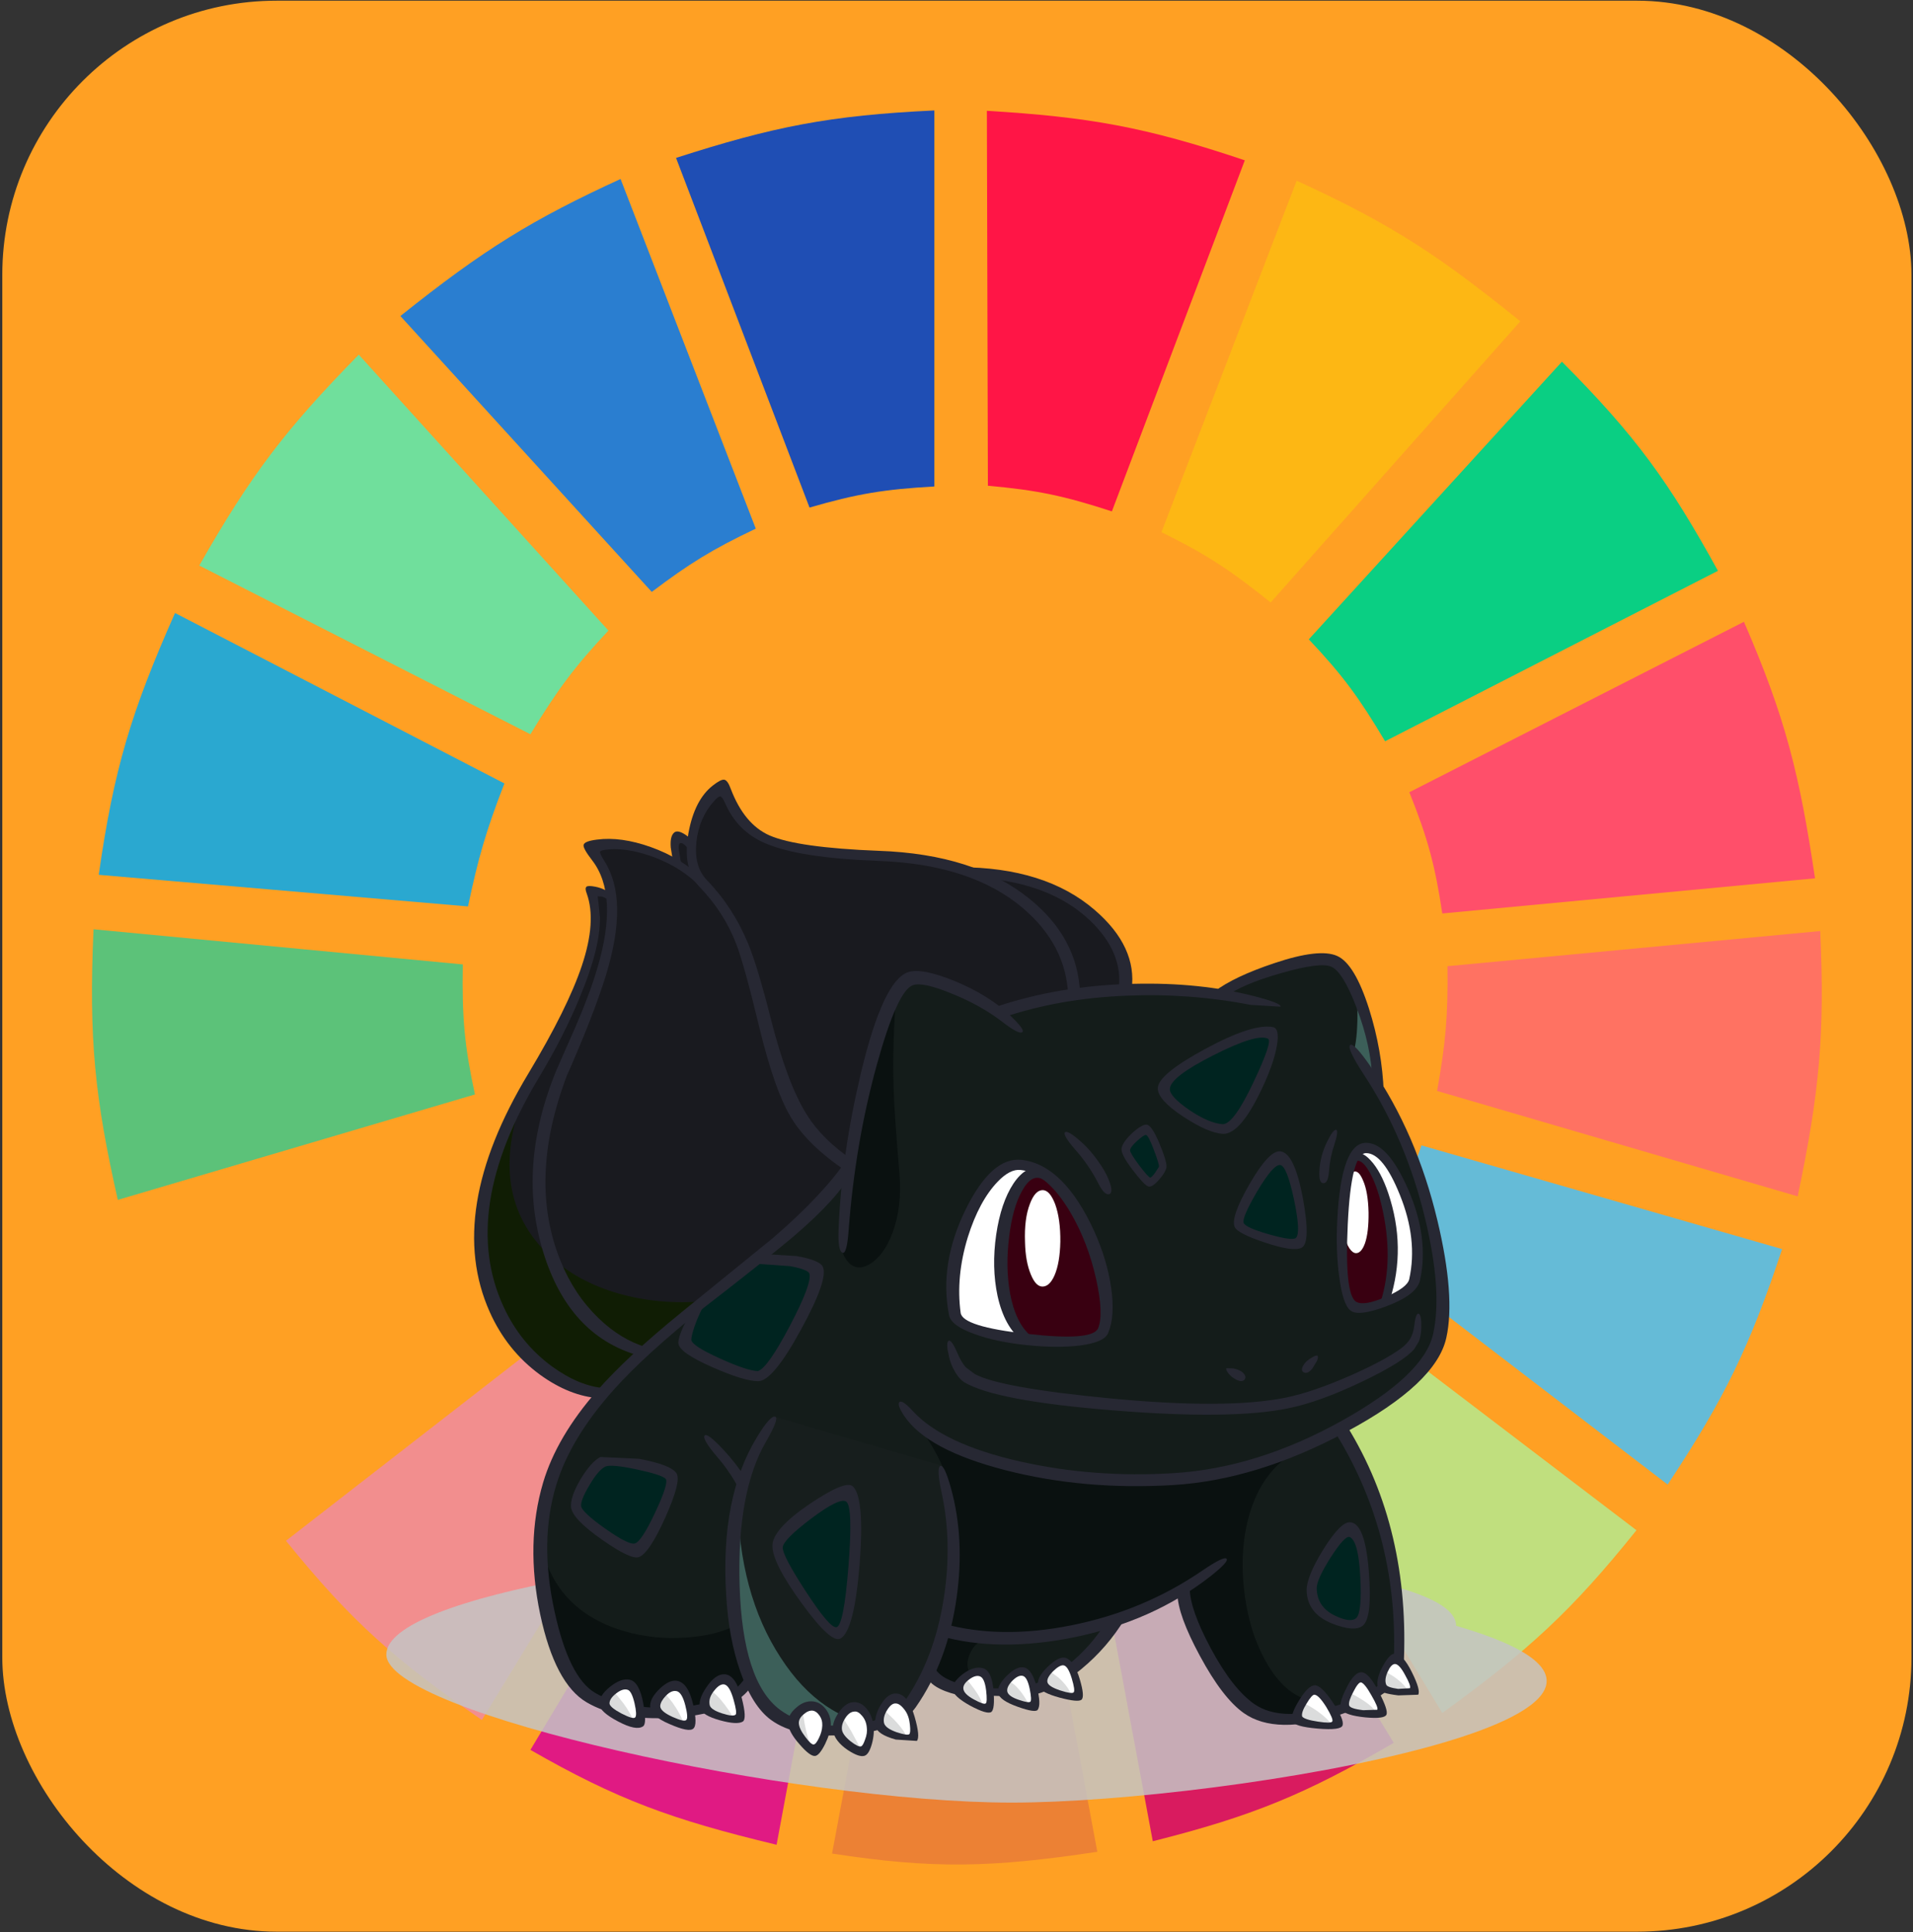 <svg width="687" height="694" viewBox="0 0 687 694" fill="none" xmlns="http://www.w3.org/2000/svg">
<rect x="0" y="0" width="687" height="694" fill="#333333" stroke="none"/>
<rect x="0.823" y="0.247" width="685.626" height="693.507" rx="98.51" fill="#FFA023"/>
<g clip-path="url(#clip0)">
<path d="M290.718 182.29L242.779 56.706C277.59 45.528 297.746 41.44 335.544 39.666V174.717C317.579 175.724 307.736 177.346 290.718 182.29Z" fill="#1F4EB4"/>
<path d="M354.775 174.454L354.407 39.797C390.858 42.004 411.119 45.506 447.036 57.578L399.301 183.664C382.173 178.08 372.41 176.019 354.775 174.454Z" fill="#FF1546"/>
<path d="M417.099 191.124L465.66 64.909C500.186 80.662 517.334 92.264 545.973 115.395L456.321 216.368C442.302 205.162 433.918 199.422 417.099 191.124Z" fill="#FDB714"/>
<path d="M470.021 229.62L560.918 129.91C587.583 156.651 599.488 173.293 616.95 205.008L497.415 266.223C488.183 250.727 482.31 242.617 470.021 229.62Z" fill="#0ACF83"/>
<path d="M506.131 284.524L626.289 223.31C641.178 257.701 646.262 278.038 651.814 315.447L517.96 328.068C515.335 310.608 512.743 301.082 506.131 284.524Z" fill="#FF4F6A"/>
<path d="M516.09 391.807C519.087 375.04 520.042 365.297 519.825 347L653.68 334.379C655.342 371.065 653.516 391.913 645.586 429.671L516.09 391.807Z" fill="#FF7262"/>
<path d="M491.809 451.128C500.586 436.712 504.718 428.043 510.486 411.37L639.983 448.604C628.396 483.627 619.404 502.144 598.892 533.168L491.809 451.128Z" fill="#65BBD7"/>
<path d="M587.687 549.576L479.981 467.536C468.147 481.031 461.036 487.907 447.606 499.09L517.958 615.208C549.113 592.629 564.559 578.392 587.687 549.576Z" fill="#C0DF7E"/>
<path d="M500.527 625.936L430.175 510.449C414.912 518.162 405.973 521.976 389.085 527.488L413.988 661.277C449.666 652.282 468.626 644.508 500.527 625.936Z" fill="#D91B5F"/>
<path d="M323.714 532.537C341.46 533.699 351.411 533.352 369.162 531.275L394.065 665.063C356.002 670.798 335.087 671.269 298.811 665.694L323.714 532.537Z" fill="#EC8134"/>
<path d="M190.481 628.461L260.21 512.343C276.019 520.611 285.609 524.13 303.791 528.751L278.888 662.539C241.244 653.497 221.659 646.348 190.481 628.461Z" fill="#E01A83"/>
<path d="M102.7 553.362L209.161 470.691C221.033 484.66 228.754 491.324 243.403 502.245L173.052 617.732C142.258 596.447 126.486 582.782 102.7 553.362Z" fill="#F28E8E"/>
<path d="M90.869 537.585C69.692 505.433 59.81 486.4 47.288 449.866L175.54 412.632C181.945 429.882 186.803 439.218 196.707 455.546L90.869 537.585Z" fill="#FFA023"/>
<path d="M42.307 430.934C34.068 394.411 31.836 373.226 33.591 333.748L166.2 346.37C165.861 365.92 166.905 376.083 170.558 393.069L42.307 430.934Z" fill="#5CC279"/>
<path d="M35.459 314.185L168.069 325.544C171.748 308.148 174.506 298.465 181.143 281.369L62.852 220.154C47.131 255.614 40.897 276.145 35.459 314.185Z" fill="#2AA8D0"/>
<path d="M71.569 203.115C90.105 170.481 102.733 153.974 128.847 127.386L218.498 226.465C206.367 239.431 200.248 247.603 190.482 263.698L71.569 203.115Z" fill="#70DF9C"/>
<path d="M234.063 212.581C247.513 202.444 255.606 197.369 271.418 189.863L222.857 64.278C191.257 78.793 173.907 89.418 143.789 113.502L234.063 212.581Z" fill="#2A7ED0"/>
<path d="M522.923 583.891C631.284 615.414 440.487 647.397 363.338 647.397C286.189 647.397 138.736 615.539 138.736 594.194C138.736 572.849 250.533 555.841 327.682 555.841C404.832 555.841 522.923 562.546 522.923 583.891Z" fill="#C4C4C4" fill-opacity="0.85"/>
</g>
<path d="M405.112 355.344L218.166 500.564C216.24 500.778 213.377 500.295 209.578 499.114C204.815 497.61 200.293 495.382 196.012 492.429C183.811 484.052 176.427 472.024 173.858 456.345C171.343 441.311 173.644 425.175 180.761 407.939C183.116 402.247 186.005 396.368 189.43 390.3L195.691 379.749C200.775 370.675 204.976 361.707 208.293 352.848C213.805 338.028 215.303 327.074 212.788 319.986L215.357 320.308C217.283 320.684 218.835 321.382 220.012 322.402C219.852 320.684 219.397 318.671 218.648 316.362C217.096 311.636 214.875 307.663 211.986 304.441L220.655 303.233C227.986 303.287 235.424 305.381 242.969 309.516L242.407 305.086C242.193 302.079 242.488 300.414 243.29 300.092C244.521 299.609 246.287 300.79 248.588 303.636C248.642 301.273 249.15 298.589 250.113 295.582C251.986 289.675 255.143 285.218 259.585 282.211L264 290.346C268.12 296.199 273.15 300.253 279.09 302.508C284.281 304.549 296.054 306.106 314.408 307.18C332.174 308.254 344.696 310.455 351.974 313.784L359.68 314.429C365.941 315.234 371.72 316.711 377.018 318.859C394.088 325.785 403.453 337.947 405.112 355.344Z" fill="#191A1F"/>
<path d="M179.393 472.132C167.3 449.258 170.189 422.974 188.062 393.281C179.019 417.283 182.069 436.479 197.213 450.869C203.795 457.098 212.089 461.662 222.096 464.561C231.889 467.353 242.27 468.266 253.24 467.3L215.835 501.208C210.377 500.725 204.303 498.067 197.614 493.235C189.962 487.597 183.888 480.563 179.393 472.132Z" fill="#101D04"/>
<path d="M478.476 344.712C483.238 346.806 487.385 353.921 490.917 366.056C494.074 377.064 495.145 384.85 494.128 389.414C500.442 396.77 506.596 411.133 512.59 432.504C519.386 456.452 520.536 473.876 516.041 484.777C514.596 488.267 510.369 493.019 503.359 499.033C496.081 505.369 488.884 510.255 481.767 513.692L485.379 519.571C488.268 524.726 490.864 530.283 493.165 536.244C500.496 555.467 503.546 575.387 502.315 596.006C501.941 602.557 496.536 607.927 486.101 612.115C475.88 616.142 464.99 617.485 453.432 616.142C449.525 615.605 444.361 611.014 437.94 602.369C430.609 592.328 426.248 581.911 424.856 571.119C415.063 576.81 406.796 580.65 400.053 582.636L397.966 586.18C396.147 589.08 394.006 591.765 391.545 594.235C383.786 602.181 374.608 606.611 364.013 607.524C353.471 608.437 345.283 607.605 339.451 605.027C337.631 604.222 336.133 603.282 334.956 602.208L333.832 600.839L269.697 603.014L263.115 608.813C257.229 612.733 250.433 614.8 242.727 615.015C232.185 615.337 223.891 614.37 217.844 612.115C210.245 609.216 204.84 603.927 201.63 596.248C196.974 585.187 194.513 572.515 194.245 558.232C193.87 539.653 198.018 524.457 206.687 512.644C215.034 501.261 225.924 489.663 239.356 477.85C243.102 474.574 253.296 466.252 269.938 452.882C278.447 446.116 286.019 439.565 292.654 433.229C299.397 426.786 303.49 422.168 304.935 419.376C306.487 408.69 308.521 397.844 311.036 386.836C316.119 364.821 321.042 353.062 325.805 351.558C330.568 350.109 337.578 351.639 346.835 356.149C351.437 358.458 355.558 360.875 359.197 363.398L364.655 361.465C369.471 360.015 374.742 358.78 380.468 357.76C398.769 354.592 418.194 354.404 438.743 357.196C441.846 353.867 448.696 350.646 459.291 347.531C469.512 344.524 475.907 343.585 478.476 344.712Z" fill="#141C1A"/>
<path d="M493.002 376.768L494.608 389.414L486.34 377.091C487.196 373.493 487.571 368.634 487.464 362.512L486.982 354.458C489.444 359.774 491.45 367.211 493.002 376.768Z" fill="#3C5F59"/>
<path d="M309.188 391.025C313.523 371.05 317.777 359.506 321.951 356.392C320.934 367.99 320.586 379.454 320.907 390.783C321.121 397.442 321.817 407.59 322.994 421.229C323.69 429.337 322.86 436.532 320.506 442.814C318.419 448.291 315.69 452.023 312.319 454.01C309.001 455.943 306.272 455.513 304.131 452.721C301.83 449.66 301.054 444.398 301.803 436.935C303.302 422.061 305.763 406.758 309.188 391.025Z" fill="#0A1110"/>
<path d="M454.075 595.766C458.195 603.498 463.119 608.331 468.844 610.264L465.794 616.385C457.714 617.996 450.57 615.875 444.363 610.022C436.924 602.881 430.342 589.913 424.616 571.12C415.359 576.758 405.084 580.973 393.793 583.765C382.663 586.557 369.285 588.249 353.659 588.839C351.198 589.645 349.405 591.363 348.281 593.994C347.157 596.518 347.131 598.8 348.201 600.84L343.706 606.156L334.074 600.276C334.341 598.451 335.84 593.001 338.569 583.926C341.244 575.227 342.93 567.683 343.626 561.294C345.659 542.178 340.361 524.888 327.732 509.424C338.97 520.754 358.663 527.868 386.81 530.768C416.884 533.828 442.436 531.09 463.466 522.552C456.724 526.902 451.908 533.667 449.018 542.849C446.449 551.118 445.674 560.273 446.69 570.314C447.707 579.98 450.169 588.463 454.075 595.766Z" fill="#0A1110"/>
<path d="M193.441 549.534C195.742 568.381 206.016 580.489 224.264 585.859C231.274 587.899 238.659 588.651 246.418 588.114C253.482 587.631 259.288 586.234 263.836 583.926L269.696 603.739C265.522 607.82 259.903 611.015 252.84 613.324C238.712 617.942 224.505 615.928 210.217 607.283C203.314 603.095 198.364 592.463 195.367 575.388C194.404 569.643 193.762 563.817 193.441 557.91C193.173 552.97 193.173 550.178 193.441 549.534Z" fill="#0A1110"/>
<path d="M365.295 418.249C367.382 417.873 369.603 418.222 371.957 419.296C363.877 425.524 359.65 435.082 359.275 447.969C358.9 459.728 361.576 470.763 367.302 481.072C356.064 479.837 348.144 477.26 343.542 473.34C342.205 472.159 341.643 468.857 341.857 463.433C342.071 457.795 343.061 451.889 344.827 445.714C349.429 429.283 356.252 420.128 365.295 418.249Z" fill="white"/>
<path d="M393.068 448.935C395.583 455.701 397.135 461.795 397.723 467.219C398.366 473.018 397.723 476.884 395.797 478.817C394.513 480.105 391.061 480.991 385.442 481.475C379.716 481.904 373.67 481.77 367.302 481.072C361.576 470.762 358.9 459.728 359.275 447.969C359.649 435.082 363.877 425.524 371.957 419.295C379.931 423 386.967 432.88 393.068 448.935Z" fill="#390011"/>
<path d="M487.065 414.222C493.754 419.699 497.741 427.887 499.025 438.787C499.828 445.607 499.507 455.191 498.062 467.541C495.707 468.454 493.433 469.071 491.239 469.394C488.992 469.77 487.306 469.77 486.182 469.394C483.025 468.373 481.446 460.265 481.446 445.07C481.393 429.552 483.266 419.269 487.065 414.222Z" fill="#390011"/>
<path d="M487.064 414.22C488.028 412.878 489.044 412.099 490.115 411.885C495.305 410.757 500.336 417.12 505.205 430.973C509.968 444.719 510.904 454.546 508.015 460.452C506.677 463.244 503.359 465.607 498.061 467.54C499.506 455.19 499.827 445.605 499.024 438.786C497.74 427.886 493.753 419.697 487.064 414.22Z" fill="white"/>
<path d="M439.947 406.005C438.395 406.596 434.355 404.958 427.827 401.092C420.977 397.118 417.686 393.87 417.954 391.346C418.328 388.017 423.867 383.426 434.569 377.573C445.432 371.667 452.656 369.492 456.242 371.049C458.543 372.016 457.339 377.708 452.63 388.124C447.867 398.595 443.639 404.555 439.947 406.005Z" fill="#002420"/>
<path d="M404.228 412.933C404.068 412.235 404.87 410.919 406.636 408.986C408.456 407 410.088 405.818 411.532 405.442L413.298 407.939C414.797 410.463 416.295 414.007 417.793 418.571L416.75 421.068C415.733 422.893 414.476 424.155 412.977 424.853L409.124 421.148C406.449 418.195 404.817 415.457 404.228 412.933Z" fill="#002420"/>
<path d="M466.274 430.492C467.933 439.996 468.067 445.312 466.675 446.439C465.444 447.46 461.699 447.057 455.438 445.231C449.123 443.406 445.538 441.634 444.682 439.915C444.949 435.942 446.983 430.975 450.782 425.015C454.688 419.055 457.846 416.075 460.254 416.075C462.608 416.075 464.615 420.88 466.274 430.492Z" fill="#002420"/>
<path d="M471.093 570.556C470.879 567.495 472.752 563.119 476.711 557.427C480.564 551.843 483.347 549.158 485.059 549.373C487.628 549.641 489.394 555.038 490.357 565.562C491.267 576.14 490.437 581.858 487.869 582.718C485.033 583.684 481.635 583.147 477.675 581.107C473.126 578.69 470.932 575.173 471.093 570.556Z" fill="#002420"/>
<path d="M216.64 525.292L229.884 525.855C235.824 527.037 239.249 528.352 240.159 529.802C241.657 532.218 240.667 537.319 237.189 545.105C233.764 552.837 230.874 556.811 228.52 557.025C226.486 557.187 222.366 555.146 216.159 550.904C209.898 546.662 206.794 543.709 206.847 542.044C206.901 539.897 207.944 536.836 209.978 532.863C212.225 528.406 214.446 525.882 216.64 525.292Z" fill="#002420"/>
<path d="M292.975 456.264C294.366 458.68 292.119 465.392 286.232 476.4C280.346 487.407 275.824 493.26 272.667 493.958C269.777 494.656 265.068 493.394 258.54 490.172C252.386 487.219 248.292 484.508 246.259 482.038C245.617 481.232 246.045 478.87 247.543 474.95L249.951 469.231L260.707 460.694C267.985 454.948 272.052 451.968 272.908 451.753L282.941 452.639C288.828 453.66 292.172 454.868 292.975 456.264Z" fill="#002420"/>
<path d="M374.448 427.43C376.16 427.43 377.658 429.122 378.943 432.504C380.227 436.102 380.842 440.586 380.789 445.955C380.682 451.056 379.986 455.083 378.702 458.037C377.524 460.721 376.08 462.064 374.367 462.064C372.762 462.064 371.371 460.614 370.193 457.714C368.909 454.654 368.213 450.788 368.106 446.116C367.892 440.478 368.481 435.887 369.872 432.343C371.103 429.068 372.628 427.43 374.448 427.43Z" fill="white"/>
<path d="M483.291 429.202L484.896 421.953C485.538 421.094 486.154 420.691 486.742 420.745C487.705 420.799 488.615 421.846 489.471 423.886C490.702 426.625 491.371 430.491 491.478 435.484C491.532 440.21 491.103 443.888 490.194 446.519C489.338 448.881 488.267 450.063 486.983 450.063C486.18 450.063 485.378 449.472 484.575 448.291C483.719 447.002 483.13 445.311 482.809 443.216C482.167 439.511 482.328 434.84 483.291 429.202Z" fill="white"/>
<path d="M449.098 360.901C434.435 358.055 419.585 356.955 404.549 357.599C388.388 358.243 373.538 360.874 360 365.492C359.518 365.653 358.849 365.116 357.993 363.881C357.083 362.646 356.869 361.921 357.351 361.707C372.709 356.498 389.351 353.706 407.278 353.33C423.01 352.954 437.378 354.431 450.382 357.76C457.017 359.478 460.175 360.74 459.854 361.546L449.098 360.901Z" fill="#272833"/>
<path d="M492.442 383.373C503.305 399.159 511.225 417.469 516.201 438.303C520.536 456.452 521.606 470.493 519.412 480.427C517.004 491.435 505.017 502.711 483.452 514.255C462.047 525.746 441.364 532.109 421.404 533.344C400.053 534.633 379.959 532.861 361.123 528.028C342.286 523.195 330.139 516.671 324.681 508.456C322.915 505.771 322.353 504.134 322.995 503.543C323.691 502.952 325.269 503.999 327.731 506.684C334.955 514.631 347.825 520.699 366.34 524.887C383.946 528.86 402.327 530.256 421.485 529.075C441.498 527.84 461.699 521.531 482.087 510.147C501.673 499.194 512.536 488.83 514.676 479.058C516.924 468.909 515.987 455.217 511.867 437.981C507.265 418.704 499.907 401.361 489.793 385.95C485.619 379.56 483.987 376.017 484.897 375.318C485.753 374.62 488.268 377.305 492.442 383.373Z" fill="#272833"/>
<path d="M306.458 420.262C302.926 426.92 295.782 434.84 285.026 444.022C278.605 449.445 267.795 458.037 252.598 469.796C238.738 480.857 228.036 490.603 220.491 499.033C210.109 510.631 203.206 522.041 199.781 533.264C195.661 546.741 195.447 561.883 199.139 578.69C202.564 594.53 207.434 604.303 213.748 608.008C220.544 611.981 229.695 613.726 241.2 613.243C253.08 612.76 261.294 609.968 265.842 604.867C272.852 596.973 275.581 584.194 274.03 566.528C272.424 548.486 266.966 534.096 257.655 523.357C254.016 519.115 252.464 516.538 252.999 515.625C253.534 514.712 255.809 516.403 259.822 520.699C271.541 533.317 278.07 548.755 279.408 567.011C280.638 584.355 277.026 597.779 268.571 607.283C263.488 613.028 254.337 616.25 241.12 616.948C228.33 617.646 218.19 615.794 210.698 611.391C203.099 606.934 197.534 596.41 194.002 579.818C190.417 562.743 190.764 546.956 195.045 532.458C198.31 521.505 204.758 510.524 214.39 499.516C221.4 491.462 231.541 482.038 244.812 471.246L277.722 444.505C289.602 434.25 298.458 424.826 304.291 416.235C304.558 415.859 305.04 416.315 305.736 417.604C306.485 418.946 306.726 419.832 306.458 420.262Z" fill="#272833"/>
<path d="M326.127 349.142C329.445 348.069 335.037 349.142 342.903 352.364C350.823 355.64 357.325 359.64 362.409 364.365C366.422 368.124 367.974 370.245 367.064 370.728C366.208 371.265 363.746 369.949 359.679 366.781C354.435 362.808 348.362 359.452 341.458 356.714C334.716 353.975 330.194 353.009 327.893 353.814C324.147 355.049 319.813 364.58 314.89 382.407C309.699 401.254 306.328 421.014 304.776 441.686C304.348 447.647 303.598 450.385 302.528 449.902C301.404 449.419 300.95 446.6 301.164 441.445C301.859 423.564 304.535 404.851 309.191 385.306C314.488 363.184 320.134 351.129 326.127 349.142Z" fill="#272833"/>
<path d="M436.174 356.07C440.83 352.526 447.974 349.144 457.606 345.922C468.469 342.271 476.014 341.411 480.241 343.345C484.415 345.224 488.215 351.533 491.64 362.272C494.797 372.259 496.563 382.3 496.937 392.395C496.937 392.878 496.268 392.368 494.931 390.865C493.539 389.361 492.844 388.341 492.844 387.804C492.523 379.643 490.65 371.051 487.225 362.03C483.961 353.439 480.937 348.499 478.154 347.211C475.532 346.029 469.539 346.781 460.174 349.466C450.703 352.151 443.96 355.023 439.947 358.084C439.572 358.406 438.743 358.245 437.458 357.601C436.228 356.903 435.799 356.392 436.174 356.07Z" fill="#272833"/>
<path d="M439.145 403.751C441.767 403.697 445.433 398.677 450.142 388.69C454.798 378.863 456.537 373.655 455.359 373.064C452.737 371.722 446.236 373.682 435.854 378.944C425.419 384.206 420.175 388.26 420.122 391.106C420.068 392.878 422.369 395.375 427.025 398.596C431.787 401.818 435.827 403.536 439.145 403.751ZM432.724 376.769C444.122 370.594 452.256 367.963 457.125 368.876C458.784 369.198 459.266 371.4 458.57 375.481C457.928 379.239 456.483 383.642 454.236 388.69C448.617 401.254 443.587 407.429 439.145 407.215C435.613 407 430.904 404.959 425.018 401.093C418.864 397.066 415.787 393.656 415.787 390.864C415.787 387.589 421.433 382.891 432.724 376.769Z" fill="#272833"/>
<path d="M416.185 419.055C416.346 418.626 415.757 416.639 414.419 413.095C413.081 409.497 412.118 407.672 411.53 407.618C411.048 407.564 409.978 408.289 408.319 409.793C406.66 411.296 405.831 412.424 405.831 413.176C405.884 413.874 407.008 415.699 409.202 418.653C411.396 421.498 412.68 422.921 413.055 422.921C413.376 422.921 413.938 422.384 414.74 421.31L416.185 419.055ZM416.346 410.598C418.005 414.572 418.861 417.283 418.914 418.733C418.968 419.914 418.112 421.525 416.346 423.566C414.526 425.66 413.162 426.492 412.252 426.062C411.182 425.579 409.336 423.592 406.713 420.102C403.877 416.397 402.566 413.847 402.78 412.451C402.994 411.001 404.252 409.175 406.553 406.974C408.854 404.88 410.593 403.859 411.77 403.913C413.001 404.021 414.526 406.249 416.346 410.598Z" fill="#272833"/>
<path d="M459.694 418.409C458.035 418.302 455.306 421.443 451.506 427.833C447.814 434.169 446.182 437.954 446.61 439.189C447.038 440.317 450.061 441.686 455.68 443.297C461.352 444.908 464.59 445.337 465.393 444.585C466.623 443.404 466.383 438.76 464.67 430.652C462.958 422.597 461.299 418.516 459.694 418.409ZM448.777 425.175C453.433 417.12 457.098 413.227 459.774 413.496C463.145 413.818 465.847 419.402 467.881 430.249C469.861 441.042 469.7 447.002 467.399 448.129C465.419 449.15 461.058 448.532 454.316 446.277C447.68 444.075 444.041 442.196 443.399 440.639C442.382 438.33 444.175 433.175 448.777 425.175Z" fill="#272833"/>
<path d="M346.754 434.439C353.015 421.713 359.731 415.753 366.902 416.558C377.015 417.74 385.711 426.304 392.989 442.251C396.039 449.017 398.046 455.702 399.009 462.307C400.026 469.18 399.678 474.657 397.965 478.737C397.056 480.993 393.631 482.496 387.691 483.248C382.233 483.892 375.892 483.838 368.668 483.087C361.39 482.335 355.182 481.019 350.045 479.14C344.373 477.153 341.296 474.871 340.814 472.294C338.406 460.051 340.386 447.433 346.754 434.439ZM384.48 435.566C378.862 426.009 372.868 420.881 366.5 420.183C363.985 419.914 361.256 421.31 358.313 424.371C353.871 428.989 350.286 435.647 347.557 444.346C344.667 453.796 343.811 462.844 344.988 471.489C345.416 474.818 353.417 477.341 368.989 479.06C384.561 480.832 393.016 480.16 394.353 477.046C395.745 473.663 395.504 467.757 393.631 459.327C391.651 450.521 388.601 442.6 384.48 435.566Z" fill="#272833"/>
<path d="M502.715 429.122C498.701 419.134 494.661 414.141 490.594 414.141C487.009 414.141 484.815 422.651 484.012 439.673C483.209 456.587 484.226 465.876 487.062 467.541C488.935 468.614 492.467 468.024 497.658 465.769C502.848 463.513 505.658 461.392 506.086 459.406C508.173 449.902 507.049 439.807 502.715 429.122ZM480.239 438.303C481.149 419.725 484.601 410.436 490.594 410.436C495.785 410.436 500.815 415.993 505.684 427.108C510.768 438.814 512.186 449.741 509.939 459.889C509.136 463.325 505.176 466.386 498.059 469.071C491.156 471.702 486.768 472.212 484.895 470.601C483.129 469.151 481.818 465.178 480.962 458.681C480.106 452.452 479.865 445.66 480.239 438.303Z" fill="#272833"/>
<path d="M272.026 450.224L286.073 451.11C291.532 452.077 294.662 453.338 295.465 454.896C296.91 457.849 294.287 465.42 287.598 477.609C280.909 489.905 275.799 496.053 272.267 496.053C268.896 496.053 263.384 494.362 255.732 490.979C247.652 487.435 243.611 484.535 243.611 482.28C243.611 480.992 244.2 479.059 245.377 476.481L249.23 468.91C249.498 468.481 250.22 468.212 251.397 468.105C252.628 468.051 253.11 468.239 252.842 468.668C251.397 471.353 250.247 473.957 249.391 476.481C248.641 478.683 248.267 480.267 248.267 481.233C248.481 482.683 251.932 484.911 258.622 487.918C265.15 490.872 269.672 492.375 272.187 492.429C274.541 491.677 278.394 486.2 283.746 475.998C289.097 465.796 291.398 459.567 290.649 457.312C290.221 456.399 287.92 455.54 283.746 454.735L271.304 453.849C270.769 453.902 270.635 453.312 270.903 452.077C271.17 450.895 271.545 450.278 272.026 450.224Z" fill="#272833"/>
<path d="M217.362 526.74C215.703 527.546 213.803 529.774 211.663 533.425C209.522 537.023 208.532 539.52 208.693 540.916C208.907 542.366 211.743 545.023 217.201 548.89C222.659 552.756 226.191 554.581 227.797 554.366C229.402 554.152 231.89 550.447 235.262 543.251C238.633 536.056 239.89 532.002 239.034 531.09C238.071 530.123 234.566 528.995 228.519 527.707C222.365 526.418 218.646 526.096 217.362 526.74ZM208.452 531.331C210.967 527.143 213.348 524.458 215.596 523.277L229.482 523.921C237.188 525.371 241.683 527.116 242.967 529.156C244.145 531.036 242.807 536.298 238.954 544.943C235.101 553.534 231.944 558.286 229.482 559.199C227.609 559.951 223.195 557.883 216.238 552.997C209.174 548.057 205.455 544.191 205.081 541.399C204.813 538.983 205.937 535.627 208.452 531.331Z" fill="#272833"/>
<path d="M472.857 570.396V570.476C472.964 574.933 475.132 578.181 479.359 580.222C483.158 582.048 485.727 582.343 487.065 581.108C488.456 579.819 488.938 574.933 488.51 566.449C488.082 557.804 486.824 552.998 484.737 552.032C483.613 551.549 481.339 553.965 477.914 559.281C474.543 564.597 472.857 568.302 472.857 570.396ZM475.185 556.542C479.306 549.938 482.489 546.662 484.737 546.716C488.376 546.77 490.65 552.596 491.56 564.194C492.47 575.577 491.72 582.155 489.312 583.927C487.332 585.43 483.72 585.162 478.476 583.121C472.483 580.759 469.406 576.812 469.245 571.282C469.192 567.952 471.172 563.039 475.185 556.542Z" fill="#272833"/>
<path d="M510.421 476.641C510.368 478.735 510.073 480.453 509.538 481.796L507.933 484.453C505.311 487.568 499.05 491.488 489.15 496.213C478.929 501.099 470.073 504.294 462.581 505.797C448.936 508.59 427.986 508.831 399.731 506.522C371.477 504.267 353.63 500.884 346.192 496.374C344.961 495.568 343.837 494.253 342.821 492.427C341.911 490.87 341.242 489.152 340.814 487.272C340.011 483.89 339.958 481.983 340.653 481.554C341.349 481.124 342.446 482.682 343.944 486.225C344.854 488.32 345.817 489.93 346.834 491.058L350.045 493.474C356.038 496.75 372.065 499.649 398.126 502.173C426.327 504.911 447.571 504.831 461.859 501.931C468.28 500.589 475.906 497.985 484.735 494.119C492.923 490.521 499.05 487.246 503.117 484.292C504.615 483.165 505.712 482.01 506.408 480.829C507.157 479.594 507.639 478.091 507.853 476.319C508.227 473.097 508.762 471.593 509.458 471.808C510.154 472.077 510.475 473.688 510.421 476.641Z" fill="#272833"/>
<path d="M388.736 410.516C390.609 412.234 392.428 414.328 394.194 416.798C396.067 419.375 397.405 421.711 398.207 423.805C399.385 426.812 399.438 428.503 398.368 428.879C397.244 429.201 395.987 428.02 394.595 425.335C392.294 420.771 389.485 416.637 386.167 412.932C383.063 409.334 381.833 407.24 382.475 406.649C383.17 406.059 385.257 407.348 388.736 410.516Z" fill="#272833"/>
<path d="M479.197 411.08C478.18 414.034 477.538 417.202 477.271 420.584C477.057 423.538 476.388 424.987 475.264 424.934C474.14 424.934 473.659 423.484 473.819 420.584C473.98 417.041 474.889 413.55 476.548 410.114C478.047 407.053 479.144 405.603 479.839 405.765C480.481 405.979 480.267 407.751 479.197 411.08Z" fill="#272833"/>
<path d="M443.96 495.49C442.783 494.899 441.846 494.148 441.151 493.235C440.455 492.376 440.214 491.758 440.428 491.382L442.916 491.463C444.468 491.785 445.619 492.295 446.368 492.993C447.331 493.96 447.518 494.792 446.93 495.49C446.341 496.188 445.351 496.188 443.96 495.49Z" fill="#272833"/>
<path d="M471.33 491.462C470.206 492.858 469.189 493.341 468.28 492.912C467.37 492.482 467.316 491.596 468.119 490.254C468.708 489.287 469.644 488.428 470.928 487.677C472.106 486.925 472.855 486.683 473.176 486.952C473.39 487.166 473.337 487.73 473.015 488.643L471.33 491.462Z" fill="#272833"/>
<path d="M374.847 419.699C375.329 419.86 375.543 420.638 375.49 422.035C375.436 423.431 375.195 423.994 374.767 423.726C372.038 422.008 369.469 423.323 367.061 427.673C364.814 431.646 363.262 437.15 362.406 444.184C361.496 451.433 361.603 458.198 362.727 464.481C364.065 471.622 366.553 476.723 370.192 479.784C370.62 480.106 370.352 480.589 369.389 481.234C368.426 481.824 367.73 481.959 367.302 481.636C362.914 478.361 359.891 472.938 358.232 465.367C356.787 458.547 356.626 451.245 357.75 443.459C358.874 435.781 360.934 429.659 363.931 425.095C367.195 420.209 370.834 418.41 374.847 419.699Z" fill="#272833"/>
<path d="M485.699 414.867C487.572 413.417 489.739 414.035 492.201 416.72C494.662 419.351 496.776 423.27 498.542 428.479C502.93 441.527 503.117 454.36 499.104 466.978C498.943 467.462 498.328 467.811 497.258 468.025C496.187 468.187 495.706 468.025 495.813 467.542C499.077 457.34 499.184 445.769 496.134 432.828C494.903 427.62 493.378 423.512 491.558 420.505C489.739 417.444 488.08 416.317 486.582 417.122C486.154 417.391 485.806 417.149 485.538 416.397C485.271 415.699 485.324 415.189 485.699 414.867Z" fill="#272833"/>
<path d="M479.758 514.901C479.49 514.471 480.052 513.827 481.444 512.968C482.781 512.055 483.557 511.813 483.771 512.243C498.969 536.889 505.738 565.643 504.079 598.504C503.919 601.565 501.591 604.733 497.096 608.009C492.815 611.123 487.517 613.727 481.203 615.821C465.898 620.869 454.393 620.681 446.687 615.257C441.604 611.66 436.333 604.787 430.875 594.638C425.63 584.92 422.955 577.536 422.848 572.489C422.848 572.006 423.597 571.469 425.095 570.878L427.262 570.637C427.369 575.63 429.858 582.691 434.727 591.819C439.918 601.538 445.136 608.25 450.38 611.955C457.069 616.627 467.156 616.761 480.641 612.358C486.099 610.586 490.701 608.384 494.447 605.753C498.354 603.069 500.36 600.599 500.467 598.343C502.019 567.63 495.116 539.815 479.758 514.901Z" fill="#272833"/>
<path d="M434.89 565.964C421.03 576.864 404.495 584.247 385.284 588.114C367.464 591.657 351.544 591.469 337.524 587.55C337.043 587.389 336.962 586.556 337.283 585.053C337.551 583.603 337.926 582.932 338.407 583.039C352.16 586.905 367.545 587.147 384.562 583.764C401.846 580.328 417.525 573.804 431.599 564.192C436.95 560.541 439.92 559.091 440.509 559.843C441.044 560.541 439.171 562.581 434.89 565.964Z" fill="#272833"/>
<path d="M397.402 582.235C397.67 581.805 398.901 581.429 401.095 581.107L403.984 581.349C399.81 588.222 394.646 594.209 388.492 599.31C381.429 605.162 374.499 608.518 367.703 609.378L343.622 608.653C337.308 607.095 333.589 604.733 332.465 601.565C332.305 601.082 332.706 600.276 333.669 599.149C334.579 597.967 335.114 597.618 335.274 598.102C336.345 601.108 339.636 603.364 345.147 604.867C351.141 606.532 358.499 606.827 367.221 605.753C372.305 605.109 377.683 602.558 383.355 598.102C388.974 593.698 393.656 588.409 397.402 582.235Z" fill="#272833"/>
<path d="M210.619 318.455C211.047 318.133 212.091 318.133 213.75 318.455C216.318 318.938 218.566 320.093 220.492 321.918C220.921 322.241 220.947 322.751 220.573 323.449C220.252 324.093 219.877 324.254 219.449 323.932C218.325 322.965 217.228 322.321 216.158 321.999L214.633 321.918L214.954 324.496L215.436 329.328C215.596 336.631 213.215 346.189 208.292 358.002C204.439 367.398 199.489 377.117 193.442 387.158C174.392 418.892 170.191 446.277 180.84 469.312C184.853 478.011 190.606 485.125 198.098 490.656C204.733 495.489 211.101 498.12 217.201 498.549C217.683 498.603 217.603 499.22 216.961 500.402C216.372 501.637 215.81 502.227 215.275 502.174C208.158 501.69 201.041 498.871 193.924 493.717C186.004 487.918 179.984 480.4 175.863 471.165C165.161 447.216 169.79 418.677 189.75 385.547C199.168 369.868 205.562 356.981 208.934 346.887C212.519 336.201 213.108 327.53 210.7 320.871C210.218 319.636 210.191 318.831 210.619 318.455Z" fill="#272833"/>
<path d="M252.2 315.636C252.575 316.012 252.575 316.603 252.2 317.408C251.826 318.267 251.451 318.509 251.076 318.133C247.063 313.945 241.845 310.589 235.424 308.065C229.377 305.756 223.946 304.736 219.129 305.004C216.882 305.165 215.678 305.461 215.517 305.89C215.357 306.266 215.892 307.421 217.123 309.354C222.956 318.589 223.116 332.228 217.604 350.27C214.608 359.935 209.925 371.962 203.557 386.353C194.139 411.214 193.39 433.39 201.31 452.881C204.574 460.936 209.096 467.755 214.875 473.339C220.226 478.548 226.006 482.065 232.213 483.89C232.641 483.998 232.32 484.535 231.25 485.501C230.18 486.414 229.404 486.817 228.922 486.709C212.494 481.877 201.23 469.581 195.129 449.821C188.761 429.363 190.313 407.562 199.785 384.42L206.848 368.392C210.22 360.552 212.762 353.706 214.474 347.853C219.718 330.241 219.103 317.274 212.628 308.951C210.434 306.105 209.417 304.279 209.578 303.474C209.738 302.561 211.343 301.917 214.394 301.541C220.119 300.789 226.541 301.675 233.658 304.199C241.203 306.884 247.384 310.696 252.2 315.636Z" fill="#272833"/>
<path d="M246.582 300.091L249.552 302.507C249.873 302.883 249.792 303.662 249.311 304.843C248.829 305.971 248.428 306.346 248.107 305.971L246.421 303.957C245.458 302.99 244.736 302.615 244.254 302.829C243.826 303.044 243.665 303.742 243.772 304.924L244.495 309.514C244.602 309.944 244.174 310.159 243.21 310.159C242.247 310.105 241.739 309.837 241.685 309.353L240.883 304.36C240.669 301.621 241.097 299.822 242.167 298.963C243.077 298.265 244.548 298.641 246.582 300.091Z" fill="#272833"/>
<path d="M369.711 322.805C381.216 332.094 387.263 343.317 387.852 356.472C387.905 357.009 387.21 357.412 385.765 357.68C384.32 358.002 383.598 357.895 383.598 357.358C383.063 345.33 377.658 334.94 367.384 326.188C355.022 315.664 337.738 309.999 315.53 309.193C296.533 308.495 282.941 306.374 274.754 302.83C268.118 299.985 263.329 295.179 260.386 288.413C259.743 286.964 259.208 286.185 258.78 286.078C258.299 285.916 257.523 286.453 256.452 287.688C252.867 291.662 250.753 296.521 250.111 302.267C249.469 308.173 250.7 312.764 253.804 316.04C260.065 322.483 265.014 330.081 268.653 338.833C270.901 344.256 273.63 353.304 276.841 365.976C280.747 381.387 285.055 392.851 289.764 400.368C293.563 406.436 299.129 411.913 306.46 416.799C306.781 416.96 306.567 417.739 305.818 419.135C305.122 420.477 304.56 421.014 304.132 420.745C294.714 414.517 287.944 407.912 283.824 400.932C280.025 394.488 276.359 384.018 272.827 369.52C269.028 353.787 266.192 343.558 264.319 338.833C261.429 331.37 257.068 324.604 251.235 318.536C247.061 314.187 245.723 307.77 247.222 299.287C248.666 291.286 251.583 285.567 255.971 282.131C257.951 280.574 259.342 279.876 260.145 280.037C260.948 280.198 261.723 281.326 262.473 283.42C265.683 291.796 270.285 297.327 276.279 300.011C283.021 302.965 296.132 304.817 315.61 305.569C338.514 306.374 356.547 312.12 369.711 322.805Z" fill="#272833"/>
<path d="M393.149 326.832C403.37 335.638 407.784 345.169 406.393 355.425C406.339 355.908 405.537 356.123 403.985 356.07C402.433 356.016 401.684 355.747 401.737 355.264C402.915 346.458 399.436 338.189 391.303 330.457C381.938 321.597 368.908 316.55 352.212 315.315C351.677 315.261 350.125 314.617 347.556 313.382C344.934 312.093 343.864 311.449 344.345 311.449C365.001 311.449 381.269 316.577 393.149 326.832Z" fill="#272833"/>
<path d="M266.407 534.391C269.297 523.061 273.337 514.577 278.528 508.939L338.007 526.336C343.197 546.204 343.706 565.131 339.532 583.119C337.017 593.804 333.084 603.335 327.732 611.712C324.843 616.276 318.956 619.283 310.073 620.733C300.709 622.29 291.692 621.35 283.023 617.914C276.708 615.444 271.759 609.403 268.173 599.792C264.855 591.039 263.063 580.542 262.795 568.299C262.528 556.325 263.732 545.022 266.407 534.391Z" fill="#171E1D"/>
<path d="M279.169 556.54C279.49 553.265 283.424 548.835 290.969 543.251C298.514 537.666 303.303 535.653 305.337 537.21C307.424 538.767 307.825 547.251 306.541 562.662C305.257 578.072 303.303 585.885 300.681 586.1C299.129 586.207 295.116 581.911 288.641 573.213C282.113 564.407 278.955 558.849 279.169 556.54Z" fill="#002420"/>
<path d="M264.881 537.774C265.149 560.81 270.313 580.006 280.373 595.363C290.005 610.236 302.046 618.425 316.494 619.928C310.608 621.432 304.24 621.915 297.39 621.378C283.691 620.304 274.46 614.612 269.698 604.303C264.935 594.047 262.714 579.872 263.035 561.776L264.881 537.774Z" fill="#3C5F59"/>
<path d="M275.073 517.8C268.116 529.774 264.959 546.93 265.601 569.267C266.297 592.517 271.167 607.471 280.21 614.129C286.364 618.64 294.605 620.439 304.933 619.526C314.886 618.613 321.468 615.874 324.679 611.31C331.957 600.947 336.719 588.436 338.967 573.777C341 560.568 340.733 548.004 338.164 536.083C336.88 530.123 336.719 526.928 337.682 526.499C338.646 526.069 339.93 528.754 341.535 534.553C344.853 546.634 345.522 559.709 343.542 573.777C341.402 589.08 336.505 602.209 328.853 613.163C324.893 618.801 316.706 622.103 304.291 623.07C292.143 623.982 282.993 622.184 276.839 617.673C272.397 614.398 268.732 608.599 265.842 600.276C263.06 592.329 261.374 583.201 260.785 572.891C259.34 549.48 263.033 530.553 271.862 516.109C274.966 511.007 277.106 508.564 278.284 508.779C279.515 508.94 278.444 511.947 275.073 517.8Z" fill="#272833"/>
<path d="M281.094 555.736C280.987 557.615 283.743 562.877 289.362 571.522C295.088 580.328 298.753 584.624 300.359 584.409C302.124 584.141 303.569 576.865 304.693 562.582C305.817 548.245 305.549 540.486 303.89 539.305C302.339 538.231 298.165 540.245 291.369 545.346C284.626 550.447 281.201 553.91 281.094 555.736ZM277.402 554.93C277.562 551.011 282.031 546.071 290.807 540.11C299.422 534.311 304.586 532.217 306.298 533.828C309.135 536.566 309.937 545.883 308.707 561.776C307.422 577.67 305.148 586.557 301.884 588.436C299.636 589.779 294.954 585.537 287.837 575.71C280.72 565.938 277.241 559.011 277.402 554.93Z" fill="#272833"/>
<path d="M216.882 611.874C216.614 611.069 217.631 609.699 219.932 607.766C222.286 605.833 224.052 604.947 225.23 605.108C227.37 605.377 228.842 607.713 229.644 612.116C230.394 616.196 230.447 618.532 229.805 619.123C229.056 619.821 226.969 619.391 223.544 617.834C219.852 616.17 217.631 614.183 216.882 611.874Z" fill="white"/>
<path d="M240.798 617.914C237.053 616.196 235.18 614.478 235.18 612.759C235.18 611.256 236.277 609.43 238.471 607.282C240.611 605.135 242.243 604.329 243.367 604.866C245.133 605.725 246.578 608.249 247.702 612.437C248.772 616.464 248.825 618.8 247.862 619.444C246.845 620.142 244.491 619.632 240.798 617.914Z" fill="white"/>
<path d="M253.403 613.001C253.028 610.209 254.045 607.632 256.453 605.269L260.226 602.531C262.206 603.39 263.757 605.967 264.881 610.263C265.898 614.129 266.139 616.384 265.604 617.029L259.262 616.867C255.517 615.955 253.563 614.666 253.403 613.001Z" fill="white"/>
<path d="M284.949 619.767C284.842 618.371 285.324 616.868 286.394 615.257C287.678 613.324 289.31 612.384 291.29 612.438C293.27 612.491 294.795 613.243 295.866 614.693C296.722 616.035 297.096 617.673 296.989 619.606C296.882 621.378 296.267 623.365 295.143 625.566C294.073 627.768 293.217 628.868 292.575 628.868C291.879 628.868 290.488 627.714 288.401 625.405C286.207 622.989 285.056 621.11 284.949 619.767Z" fill="white"/>
<path d="M300.922 621.538C300.762 618.907 301.484 616.733 303.09 615.015C304.374 613.565 305.658 612.84 306.942 612.84C307.906 612.84 309.029 613.565 310.314 615.015C311.598 616.518 312.401 618.021 312.722 619.525C312.936 620.491 312.695 622.156 311.999 624.519C311.304 627.042 310.474 628.546 309.511 629.029C308.548 629.566 306.942 628.975 304.695 627.257C302.287 625.485 301.029 623.579 300.922 621.538Z" fill="white"/>
<path d="M316.736 621.057C315.237 619.446 315.371 617.003 317.137 613.727C318.903 610.452 320.642 609.056 322.355 609.539C323.96 610.076 325.512 612.331 327.01 616.305C328.401 620.117 328.749 622.56 328.054 623.634C327.411 624.601 325.753 624.815 323.077 624.278C320.348 623.688 318.234 622.614 316.736 621.057Z" fill="white"/>
<path d="M344.025 606.397C343.811 605.269 344.855 603.873 347.156 602.208C349.403 600.598 351.035 600.007 352.052 600.436C353.818 601.242 354.969 603.497 355.504 607.202C356.039 610.8 355.825 612.813 354.862 613.243C353.898 613.672 351.999 613.162 349.163 611.712C346.112 610.102 344.4 608.33 344.025 606.397Z" fill="white"/>
<path d="M365.78 611.874C362.516 610.746 360.616 609.458 360.081 608.008C359.599 606.773 360.429 605.001 362.569 602.692C364.71 600.437 366.262 599.524 367.225 599.954C369.098 600.759 370.409 602.826 371.158 606.156C371.8 609.055 371.854 611.042 371.318 612.116L365.78 611.874Z" fill="white"/>
<path d="M374.527 605.188C373.885 603.899 374.795 602.047 377.257 599.631C379.665 597.268 381.404 596.301 382.474 596.731C383.705 597.268 384.909 599.228 386.086 602.611C387.21 605.94 387.504 607.98 386.969 608.732L380.869 608.571C377.337 607.712 375.223 606.584 374.527 605.188Z" fill="white"/>
<path d="M465.553 617.594C464.804 616.842 465.392 614.909 467.319 611.794C469.245 608.626 470.877 607.069 472.215 607.123C473.981 607.23 475.961 609.163 478.155 612.922C480.242 616.466 481.045 618.56 480.563 619.204C479.974 619.956 477.7 620.198 473.74 619.929C469.62 619.661 466.891 618.882 465.553 617.594Z" fill="white"/>
<path d="M483.051 613.162C482.302 612.356 482.783 610.343 484.496 607.121C486.155 603.899 487.6 602.342 488.83 602.45C490.008 602.557 491.666 604.436 493.807 608.088C495.84 611.685 496.67 613.887 496.295 614.692C495.814 615.498 493.861 615.793 490.436 615.578C486.797 615.363 484.335 614.558 483.051 613.162Z" fill="white"/>
<path d="M496.454 605.752C495.598 604.678 495.865 602.638 497.257 599.631C498.595 596.731 499.665 595.335 500.468 595.443C501.859 595.604 503.571 597.376 505.605 600.759C507.585 604.088 508.334 606.182 507.852 607.041C507.478 607.954 505.792 608.303 502.795 608.088C499.638 607.873 497.524 607.095 496.454 605.752Z" fill="white"/>
<path d="M220.333 607.283L223.865 611.713C226.22 614.988 227.531 617.539 227.798 619.365L222.179 616.465C218.487 614.371 216.748 612.868 216.962 611.955C217.176 611.042 217.818 609.995 218.888 608.814L220.333 607.283Z" fill="#DBDCDC"/>
<path d="M238.394 607.604L241.444 611.39C243.585 614.397 245.003 617.109 245.698 619.525C239.116 617.216 235.745 614.934 235.584 612.679C235.477 611.283 235.905 610.021 236.869 608.893L238.394 607.604Z" fill="#DBDCDC"/>
<path d="M263.597 617.592C260.172 616.84 257.71 616.089 256.212 615.337C254.5 614.531 253.537 613.538 253.322 612.357C253.108 611.337 253.322 610.155 253.965 608.813L255.008 607.122C256.453 607.82 258.219 609.538 260.306 612.276C262.072 614.639 263.169 616.411 263.597 617.592Z" fill="#DBDCDC"/>
<path d="M288.159 614.128L288.961 619.042C289.657 622.747 290.513 625.646 291.53 627.74L288.48 625.082C286.5 622.881 285.563 620.626 285.67 618.317C285.777 616.706 286.179 615.525 286.874 614.773C287.409 614.182 287.838 613.967 288.159 614.128Z" fill="#DBDCDC"/>
<path d="M302.608 616.707L305.658 621.701L309.672 629.111C308.173 628.627 306.675 627.929 305.177 627.017C302.18 625.191 300.789 623.231 301.003 621.137C301.217 619.096 301.538 617.754 301.966 617.11L302.608 616.707Z" fill="#DBDCDC"/>
<path d="M317.137 613.808L320.909 617.432C323.585 620.17 325.217 622.453 325.806 624.278L320.829 622.667C317.511 621.379 315.906 620.117 316.013 618.882L316.655 615.257L317.137 613.808Z" fill="#DBDCDC"/>
<path d="M346.674 602.771C347.155 603.094 348.172 604.302 349.724 606.396C351.65 609.027 352.721 611.148 352.935 612.759L347.155 610.02C345.657 609.108 344.881 607.953 344.827 606.557C344.774 605.537 345.068 604.597 345.71 603.738L346.674 602.771Z" fill="#DBDCDC"/>
<path d="M361.687 603.256L364.335 605.109C366.369 606.988 368.135 609.458 369.633 612.519L365.299 611.311C362.355 610.237 360.723 609.002 360.402 607.606C360.081 606.21 360.188 605.082 360.723 604.223L361.687 603.256Z" fill="#DBDCDC"/>
<path d="M376.774 600.033L380.065 602.449C382.419 604.544 384.025 606.718 384.881 608.973L380.306 608.329C377.095 607.524 375.195 606.316 374.607 604.705C374.285 603.953 374.419 603.013 375.008 601.886C375.543 600.812 376.132 600.194 376.774 600.033Z" fill="#DBDCDC"/>
<path d="M467.639 611.391C472.134 613.538 475.746 616.223 478.475 619.445L472.455 619.525C468.442 619.311 466.355 618.505 466.194 617.109C466.034 615.713 466.221 614.344 466.756 613.001L467.639 611.391Z" fill="#DBDCDC"/>
<path d="M484.415 607.928C485.325 608.196 486.85 609.002 488.99 610.344C491.88 612.116 493.673 613.807 494.368 615.418L488.749 615.177C484.95 614.747 483.024 613.915 482.97 612.68C482.863 611.498 483.077 610.344 483.612 609.216L484.415 607.928Z" fill="#DBDCDC"/>
<path d="M497.096 600.033L500.628 602.208C503.25 604.033 505.07 605.966 506.087 608.007L501.913 607.685C499.023 607.255 497.23 606.53 496.535 605.51C495.839 604.49 495.732 603.255 496.213 601.805L497.096 600.033Z" fill="#DBDCDC"/>
<path d="M464.025 618.076C463.597 616.519 464.453 614.022 466.594 610.585C468.734 607.095 470.58 605.323 472.132 605.27C473.684 605.216 475.851 607.256 478.634 611.391C481.363 615.418 482.54 618.157 482.166 619.606C481.845 620.895 478.848 621.298 473.176 620.814C467.503 620.331 464.453 619.418 464.025 618.076ZM469.242 611.794C467.905 613.941 467.37 615.499 467.637 616.465C468.172 617.217 470.072 617.834 473.336 618.318C476.493 618.801 478.206 618.774 478.473 618.237C478.741 617.646 478.018 615.928 476.306 613.082C474.487 610.183 473.069 608.706 472.052 608.652C471.463 608.599 470.527 609.646 469.242 611.794Z" fill="#272833"/>
<path d="M494.608 614.048C494.929 613.565 494.233 611.847 492.521 608.894C490.862 605.94 489.604 604.383 488.748 604.222C488.106 604.168 487.196 605.296 486.019 607.605C484.788 609.914 484.28 611.525 484.494 612.438C484.654 613.243 486.34 613.834 489.551 614.209L494.608 614.048ZM489.149 600.598C490.862 600.812 492.895 603.202 495.25 607.766C497.497 612.115 498.38 614.8 497.899 615.82C497.417 616.894 494.875 617.216 490.273 616.787C485.564 616.304 482.728 615.391 481.765 614.048C480.908 612.867 481.47 610.317 483.45 606.397C485.43 602.316 487.33 600.383 489.149 600.598Z" fill="#272833"/>
<path d="M498.3 600.518C497.498 602.343 497.337 603.847 497.819 605.028C498.033 605.672 499.451 606.182 502.073 606.558L506.327 606.317C506.648 605.78 506.086 604.223 504.641 601.645C503.197 598.907 501.939 597.564 500.869 597.618C499.959 597.725 499.103 598.692 498.3 600.518ZM496.534 598.504C498.193 595.443 499.611 593.913 500.789 593.913C502.769 593.913 504.855 596.141 507.05 600.598C509.19 604.894 509.939 607.579 509.297 608.652L502.153 608.894C497.765 608.357 495.384 607.605 495.009 606.639C494.207 604.545 494.715 601.833 496.534 598.504Z" fill="#272833"/>
<path d="M309.509 616.143C308.599 615.069 307.716 614.585 306.86 614.693C305.629 614.747 304.532 615.525 303.569 617.029C302.606 618.478 302.204 619.874 302.365 621.217C302.526 622.452 303.569 623.848 305.495 625.405C307.368 626.855 308.626 627.446 309.268 627.177C309.696 627.016 310.151 626.237 310.633 624.841C311.275 623.23 311.489 621.727 311.275 620.331C311.114 618.666 310.526 617.27 309.509 616.143ZM301.161 615.096C302.98 612.411 304.96 611.149 307.101 611.31C308.653 611.417 310.044 612.223 311.275 613.726C312.506 615.23 313.282 617.082 313.603 619.284C313.977 621.432 313.817 623.767 313.121 626.291C312.425 628.761 311.569 630.184 310.552 630.56C309.268 631.043 307.208 630.345 304.372 628.466C301.322 626.372 299.582 624.09 299.154 621.62C298.833 619.74 299.502 617.566 301.161 615.096Z" fill="#272833"/>
<path d="M294.18 615.982C293.484 615.015 292.708 614.478 291.852 614.371C290.835 614.263 289.765 614.693 288.641 615.66C287.464 616.626 286.876 617.673 286.876 618.801C286.929 620.197 287.705 621.861 289.203 623.794C290.541 625.62 291.531 626.533 292.173 626.533C292.762 626.479 293.404 625.701 294.1 624.197C294.849 622.694 295.25 621.19 295.304 619.687C295.357 618.291 294.983 617.056 294.18 615.982ZM285.912 613.324C287.892 611.552 289.953 610.8 292.093 611.069C293.859 611.283 295.384 612.25 296.668 613.968C297.899 615.686 298.461 617.593 298.354 619.687C298.3 621.405 297.632 623.606 296.347 626.291C294.956 629.083 293.752 630.533 292.735 630.641C291.558 630.802 289.712 629.432 287.197 626.533C284.521 623.526 283.13 620.975 283.023 618.881C282.916 616.895 283.879 615.042 285.912 613.324Z" fill="#272833"/>
<path d="M325.084 614.37C323.853 612.652 322.729 611.793 321.713 611.793C320.696 611.685 319.679 612.437 318.662 614.048C317.592 615.712 317.191 617.269 317.458 618.719C317.726 620.008 319.224 621.136 321.953 622.102C324.575 622.961 326.101 623.203 326.529 622.827C326.903 622.505 326.983 621.377 326.769 619.444C326.555 617.35 325.994 615.659 325.084 614.37ZM322.274 608.249C324.897 608.625 326.957 611.39 328.455 616.545C329.846 621.377 330.114 624.277 329.258 625.243L321.713 624.76C317.217 623.525 314.783 621.914 314.408 619.927C313.98 617.726 314.595 615.202 316.254 612.356C318.074 609.296 320.08 607.926 322.274 608.249Z" fill="#272833"/>
<path d="M266.325 609.618C267.663 614.773 267.796 617.673 266.726 618.317C265.335 619.123 262.606 618.962 258.539 617.834C254.311 616.653 251.957 615.23 251.475 613.565C250.833 611.578 251.582 609.028 253.723 605.914C255.917 602.692 258.111 601.161 260.305 601.323C262.873 601.484 264.88 604.249 266.325 609.618ZM254.846 612.276C255.007 613.404 256.479 614.424 259.261 615.337C261.937 616.196 263.569 616.357 264.158 615.82C264.586 615.444 264.345 613.646 263.435 610.424C262.472 606.987 261.348 605.162 260.064 604.947C258.994 604.786 257.816 605.511 256.532 607.122C255.087 608.84 254.525 610.558 254.846 612.276Z" fill="#272833"/>
<path d="M237.108 612.759C237.108 613.994 238.58 615.283 241.523 616.625C244.412 617.914 246.071 618.263 246.499 617.672C246.981 617.082 246.847 615.336 246.098 612.437C245.295 609.323 244.252 607.631 242.968 607.363C241.737 607.094 240.453 607.658 239.115 609.054C237.884 610.343 237.215 611.524 237.108 612.598V612.759ZM237.028 606.396C239.329 604.248 241.362 603.336 243.128 603.658C245.804 604.141 247.73 606.96 248.907 612.115C250.031 617.001 250.058 619.901 248.988 620.813C247.971 621.78 245.135 621.243 240.479 619.203C235.61 617.162 233.282 614.853 233.496 612.276C233.656 610.45 234.834 608.49 237.028 606.396Z" fill="#272833"/>
<path d="M376.132 604.062C376.292 605.136 377.844 606.157 380.787 607.123C383.623 608.036 385.229 608.251 385.603 607.767C385.978 607.284 385.737 605.62 384.881 602.774C383.971 599.767 382.981 598.21 381.911 598.102C381.001 597.995 379.771 598.693 378.219 600.196C376.667 601.753 375.971 603.042 376.132 604.062ZM376.212 598.666C378.995 595.981 381.189 594.907 382.794 595.444C384.827 596.196 386.486 598.747 387.771 603.096C389.001 607.23 389.215 609.674 388.413 610.425C387.61 611.123 384.988 610.882 380.547 609.7C375.998 608.465 373.456 607.096 372.921 605.593C372.279 603.713 373.376 601.404 376.212 598.666Z" fill="#272833"/>
<path d="M365.938 610.505C368.293 611.311 369.657 611.526 370.032 611.15C370.406 610.774 370.326 609.244 369.791 606.559C369.202 603.713 368.373 602.156 367.303 601.887C366.232 601.619 364.975 602.209 363.53 603.659C362.085 605.163 361.497 606.478 361.764 607.606C362.085 608.733 363.477 609.7 365.938 610.505ZM367.945 598.907C369.711 599.337 371.182 601.673 372.36 605.914C373.43 610.049 373.537 612.761 372.681 614.049C372.146 614.855 369.764 614.506 365.537 613.002C361.149 611.445 358.794 609.807 358.473 608.089C358.099 606.371 359.115 604.304 361.523 601.887C363.985 599.417 366.125 598.424 367.945 598.907Z" fill="#272833"/>
<path d="M349.726 610.344C352.081 611.633 353.499 612.116 353.98 611.794C354.409 611.525 354.462 609.968 354.141 607.122C353.766 604.115 353.017 602.424 351.893 602.048C350.823 601.672 349.539 602.048 348.041 603.176C346.596 604.25 345.9 605.324 345.954 606.397C346.007 607.686 347.265 609.002 349.726 610.344ZM352.776 599.068C355.024 599.551 356.362 602.209 356.79 607.042C357.164 611.606 356.897 614.21 355.987 614.854C354.97 615.499 352.455 614.747 348.442 612.599C344.375 610.344 342.261 608.384 342.101 606.72C341.94 605.162 343.091 603.39 345.552 601.404C348.174 599.363 350.582 598.585 352.776 599.068Z" fill="#272833"/>
<path d="M223.221 615.418C226.057 616.868 227.689 617.324 228.117 616.787C228.599 616.25 228.519 614.559 227.876 611.713C227.181 608.76 226.351 607.149 225.388 606.88C224.264 606.504 222.9 606.934 221.294 608.169C219.689 609.404 218.886 610.612 218.886 611.793C218.94 612.706 220.385 613.914 223.221 615.418ZM226.111 603.256C228.412 603.739 230.044 606.558 231.007 611.713C231.917 616.653 231.89 619.418 230.927 620.009C229.268 621.136 226.271 620.546 221.937 618.237C217.656 615.982 215.435 613.968 215.274 612.196C215.06 610.156 216.318 608.035 219.047 605.833C221.723 603.685 224.077 602.826 226.111 603.256Z" fill="#272833"/>
<defs>
<clipPath id="clip0">
<rect width="622.58" height="646.222" fill="white" transform="translate(32.347 23.889)"/>
</clipPath>
</defs>
</svg>
